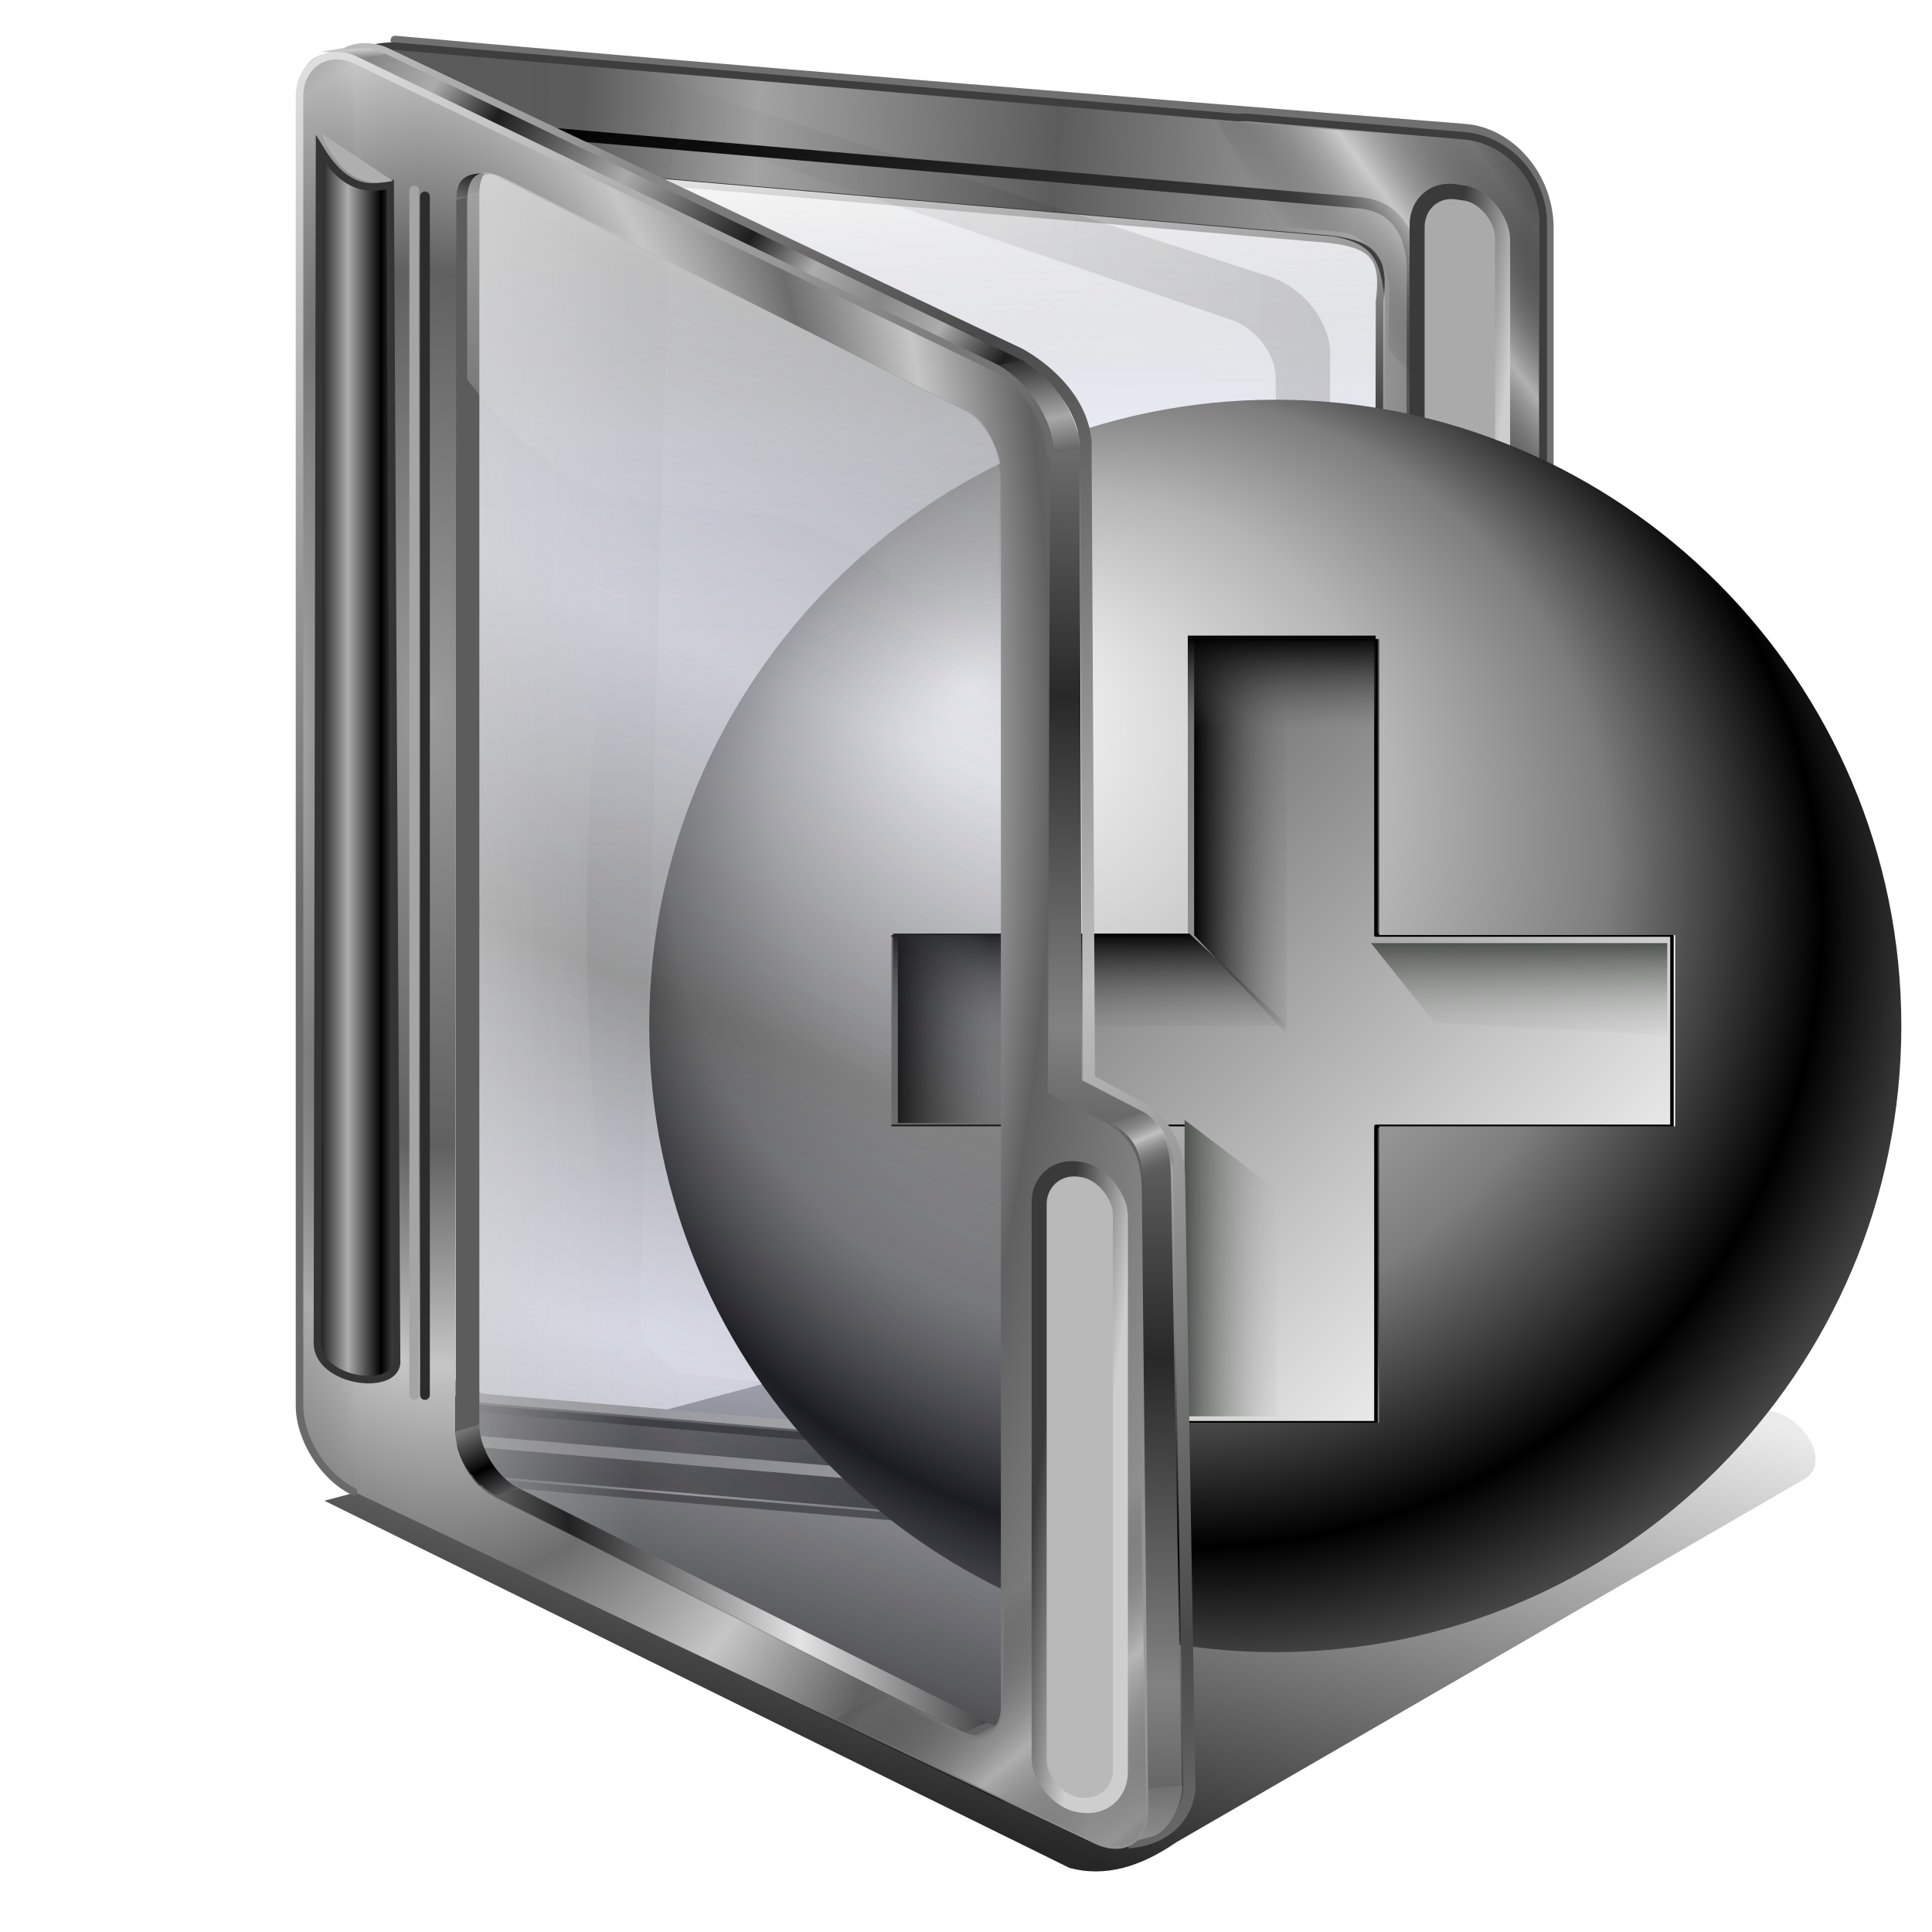 <?xml version="1.0" encoding="UTF-8" standalone="no"?>
<svg
   xmlns:dc="http://purl.org/dc/elements/1.1/"
   xmlns:cc="http://creativecommons.org/ns#"
   xmlns:rdf="http://www.w3.org/1999/02/22-rdf-syntax-ns#"
   xmlns:svg="http://www.w3.org/2000/svg"
   xmlns="http://www.w3.org/2000/svg"
   xmlns:xlink="http://www.w3.org/1999/xlink"
   xmlns:sodipodi="http://sodipodi.sourceforge.net/DTD/sodipodi-0.dtd"
   xmlns:inkscape="http://www.inkscape.org/namespaces/inkscape"
   inkscape:output_extension="org.inkscape.output.svg.inkscape"
   sodipodi:docname="folder-add.svg"
   version="1.0"
   height="256"
   width="256"
   inkscape:version="1.0 (4035a4f, 2020-05-01)"
   sodipodi:version="0.32"
   id="svg2">
  <sodipodi:namedview
     inkscape:document-rotation="0"
     inkscape:snap-global="false"
     inkscape:snap-nodes="false"
     inkscape:object-nodes="false"
     inkscape:snap-others="false"
     inkscape:snap-grids="false"
     inkscape:snap-to-guides="false"
     inkscape:window-maximized="1"
     inkscape:current-layer="svg2"
     inkscape:window-y="0"
     inkscape:window-x="0"
     inkscape:cy="128"
     inkscape:cx="128"
     inkscape:zoom="3.46875"
     showgrid="false"
     id="base"
     pagecolor="#ff0000"
     bordercolor="#666666"
     borderopacity="1.0"
     objecttolerance="10.0"
     gridtolerance="10.0"
     guidetolerance="10.0"
     inkscape:pageopacity="0"
     inkscape:pageshadow="2"
     inkscape:window-width="1920"
     inkscape:window-height="1056" />
  <defs
     id="defs5">
    <linearGradient
       id="linearGradient4390"
       inkscape:collect="always">
      <stop
         stop-opacity="0"
         stop-color="#a3a3a3"
         id="stop4392" />
      <stop
         stop-opacity="0.635"
         stop-color="#101010"
         id="stop4394"
         offset="1" />
    </linearGradient>
    <linearGradient
       id="linearGradient4378">
      <stop
         id="stop4380"
         stop-color="#595959"
         stop-opacity="1" />
      <stop
         offset="0.304"
         id="stop4382"
         stop-color="#5c5c5c"
         stop-opacity="1" />
      <stop
         id="stop4384"
         offset="0.561"
         stop-color="#a3a3a3"
         stop-opacity="1" />
      <stop
         id="stop4386"
         offset="1"
         stop-color="#5c5c5c"
         stop-opacity="1" />
    </linearGradient>
    <linearGradient
       inkscape:collect="always"
       id="linearGradient4386">
      <stop
         id="stop4388"
         stop-color="#666666"
         stop-opacity="0" />
      <stop
         offset="1"
         id="stop4390"
         stop-color="#e7e7e7"
         stop-opacity="0.612" />
    </linearGradient>
    <linearGradient
       inkscape:collect="always"
       id="linearGradient4322">
      <stop
         id="stop4324"
         stop-color="#424242"
         stop-opacity="0.26" />
      <stop
         offset="1"
         id="stop4326"
         stop-color="#b6bad4"
         stop-opacity="0.304" />
    </linearGradient>
    <linearGradient
       id="linearGradient4303"
       inkscape:collect="always">
      <stop
         stop-opacity="1"
         stop-color="#c0c0c0"
         id="stop4308" />
      <stop
         stop-opacity="1"
         stop-color="#484848"
         id="stop4310"
         offset="1" />
    </linearGradient>
    <linearGradient
       id="linearGradient4294"
       inkscape:collect="always">
      <stop
         stop-opacity="1"
         stop-color="#dedede"
         id="stop4296" />
      <stop
         stop-opacity="1"
         stop-color="#6a6a6a"
         id="stop4298"
         offset="1" />
    </linearGradient>
    <linearGradient
       id="linearGradient4284"
       inkscape:collect="always">
      <stop
         stop-opacity="0"
         stop-color="#000000"
         id="stop4287" />
      <stop
         stop-opacity="0.612"
         stop-color="#e7e7e7"
         id="stop4289"
         offset="1" />
    </linearGradient>
    <linearGradient
       id="linearGradient4317"
       inkscape:collect="always">
      <stop
         stop-opacity="0.403"
         stop-color="#424242"
         id="stop4319" />
      <stop
         stop-opacity="0.182"
         stop-color="#9396b5"
         id="stop4322"
         offset="1" />
    </linearGradient>
    <linearGradient
       id="linearGradient4310">
      <stop
         stop-opacity="1"
         stop-color="#cecece"
         id="stop4312" />
      <stop
         stop-opacity="1"
         stop-color="#3a3a3a"
         id="stop4314"
         offset="1" />
    </linearGradient>
    <linearGradient
       id="linearGradient4290">
      <stop
         id="stop4292"
         stop-color="#a8a8a8"
         stop-opacity="1" />
      <stop
         id="stop4294"
         offset="1"
         stop-color="#272727"
         stop-opacity="1" />
    </linearGradient>
    <linearGradient
       inkscape:collect="always"
       id="linearGradient4282">
      <stop
         id="stop4286"
         stop-color="#000000"
         stop-opacity="0" />
      <stop
         offset="1"
         id="stop4288"
         stop-color="#c9c9c9"
         stop-opacity="0.612" />
    </linearGradient>
    <linearGradient
       id="linearGradient4273"
       inkscape:collect="always">
      <stop
         stop-opacity="0.579"
         stop-color="#dfdfdf"
         id="stop4275" />
      <stop
         stop-opacity="0"
         stop-color="#dfdfdf"
         id="stop4277"
         offset="1" />
    </linearGradient>
    <linearGradient
       id="linearGradient4331">
      <stop
         stop-opacity="1"
         stop-color="#616161"
         id="stop4333" />
      <stop
         stop-opacity="1"
         stop-color="#cbcbcb"
         id="stop4335"
         offset="1" />
    </linearGradient>
    <linearGradient
       id="linearGradient4325">
      <stop
         stop-opacity="1"
         stop-color="#bababa"
         id="stop4327" />
      <stop
         stop-opacity="1"
         stop-color="#000000"
         id="stop4329"
         offset="1" />
    </linearGradient>
    <linearGradient
       id="linearGradient4319">
      <stop
         stop-opacity="1"
         stop-color="#a6a6a6"
         id="stop4321" />
      <stop
         stop-opacity="0"
         stop-color="#666666"
         offset="1"
         id="stop4323" />
    </linearGradient>
    <linearGradient
       id="linearGradient4297">
      <stop
         stop-opacity="1"
         stop-color="#9b9b9b"
         id="stop4299" />
      <stop
         stop-opacity="1"
         stop-color="#606060"
         id="stop4302"
         offset="0.5" />
      <stop
         stop-opacity="1"
         stop-color="#c6c6c6"
         offset="0.75"
         id="stop4305" />
      <stop
         stop-opacity="1"
         stop-color="#6d6d6d"
         offset="1"
         id="stop4307" />
    </linearGradient>
    <linearGradient
       id="linearGradient4302"
       inkscape:collect="always">
      <stop
         style="stop-color:#3e3e3e;stop-opacity:0"
         stop-opacity="0.125"
         stop-color="#3e3e3e"
         id="stop4304" />
      <stop
         style="stop-color:#000000;stop-opacity:0.157"
         stop-opacity="0.275"
         stop-color="#000000"
         id="stop4306"
         offset="1" />
    </linearGradient>
    <linearGradient
       id="linearGradient4279"
       inkscape:collect="always">
      <stop
         stop-opacity="1"
         stop-color="#c1c1c1"
         id="stop4281" />
      <stop
         stop-opacity="0"
         stop-color="#555555"
         id="stop4284"
         offset="1" />
    </linearGradient>
    <linearGradient
       id="linearGradient4281"
       inkscape:collect="always">
      <stop
         stop-opacity="0.848"
         stop-color="#000000"
         id="stop4283" />
      <stop
         style="stop-color:#000000;stop-opacity:0.079"
         stop-opacity="0.152"
         stop-color="#000000"
         id="stop4285"
         offset="1" />
    </linearGradient>
    <linearGradient
       id="linearGradient4372">
      <stop
         stop-opacity="1"
         stop-color="#8c8c8c"
         id="stop4374" />
      <stop
         stop-opacity="1"
         stop-color="#707070"
         offset="1"
         id="stop4376" />
    </linearGradient>
    <linearGradient
       id="linearGradient4350"
       inkscape:collect="always">
      <stop
         stop-opacity="1"
         stop-color="#acacac"
         id="stop4352" />
      <stop
         stop-opacity="1"
         stop-color="#000000"
         id="stop4354"
         offset="1" />
    </linearGradient>
    <linearGradient
       id="linearGradient4342">
      <stop
         stop-opacity="1"
         stop-color="#828282"
         id="stop4344" />
      <stop
         stop-opacity="1"
         stop-color="#282828"
         offset="1"
         id="stop4346" />
    </linearGradient>
    <linearGradient
       id="linearGradient4336">
      <stop
         stop-opacity="1"
         stop-color="#616161"
         id="stop4338" />
      <stop
         stop-opacity="1"
         stop-color="#e4e4e4"
         offset="1"
         id="stop4340" />
    </linearGradient>
    <linearGradient
       id="linearGradient4299">
      <stop
         stop-opacity="1"
         stop-color="#ffffff"
         id="stop4301" />
      <stop
         stop-opacity="0"
         stop-color="#dddddd"
         id="stop4303"
         offset="1" />
    </linearGradient>
    <linearGradient
       id="linearGradient4293">
      <stop
         stop-opacity="0.646"
         stop-color="#d1d1d1"
         id="stop4295" />
      <stop
         stop-opacity="0"
         stop-color="#c9c9c9"
         offset="1"
         id="stop4297" />
    </linearGradient>
    <linearGradient
       id="linearGradient3877">
      <stop
         stop-opacity="1"
         stop-color="#212121"
         id="stop3879" />
      <stop
         stop-opacity="1"
         stop-color="#e4e4e4"
         id="stop3881"
         offset="1" />
    </linearGradient>
    <linearGradient
       id="linearGradient3871">
      <stop
         stop-opacity="1"
         stop-color="#d8d8d8"
         id="stop3873" />
      <stop
         stop-opacity="1"
         stop-color="#252525"
         offset="1"
         id="stop3875" />
    </linearGradient>
    <linearGradient
       id="linearGradient3863">
      <stop
         stop-opacity="1"
         stop-color="#aaaaaa"
         id="stop3865" />
      <stop
         stop-opacity="1"
         stop-color="#1d1d1d"
         offset="0.5"
         id="stop3350" />
      <stop
         stop-opacity="1"
         stop-color="#acacac"
         id="stop3352"
         offset="0.75" />
      <stop
         stop-opacity="1"
         stop-color="#878787"
         id="stop3867"
         offset="1" />
    </linearGradient>
    <linearGradient
       id="linearGradient3831">
      <stop
         stop-opacity="1"
         stop-color="#000000"
         id="stop3833" />
      <stop
         stop-opacity="1"
         stop-color="#a7a7a7"
         offset="1"
         id="stop3835" />
    </linearGradient>
    <linearGradient
       id="linearGradient3803">
      <stop
         stop-opacity="1"
         stop-color="#909090"
         id="stop3805" />
      <stop
         stop-opacity="1"
         stop-color="#000000"
         id="stop3807"
         offset="1" />
    </linearGradient>
    <linearGradient
       y2="893.58"
       x2="736.83"
       y1="886.38"
       x1="730.24"
       gradientUnits="userSpaceOnUse"
       id="linearGradient2708"
       xlink:href="#linearGradient4336"
       inkscape:collect="always" />
    <linearGradient
       y2="888.36"
       x2="592.15"
       y1="893.82"
       x1="432.77"
       spreadMethod="reflect"
       gradientUnits="userSpaceOnUse"
       id="linearGradient2710"
       xlink:href="#linearGradient3877"
       inkscape:collect="always" />
    <linearGradient
       y2="877.63"
       x2="388.21"
       y1="856.65"
       x1="369.98"
       spreadMethod="reflect"
       gradientUnits="userSpaceOnUse"
       id="linearGradient2712"
       xlink:href="#linearGradient3803"
       inkscape:collect="always" />
    <linearGradient
       y2="121.26"
       x2="385.72"
       y1="79.991"
       x1="378.99"
       gradientUnits="userSpaceOnUse"
       id="linearGradient2716"
       xlink:href="#linearGradient3831"
       inkscape:collect="always" />
    <linearGradient
       y2="176.69"
       x2="276.08"
       y1="185.27"
       x1="276.56"
       spreadMethod="reflect"
       gradientUnits="userSpaceOnUse"
       id="linearGradient2718"
       xlink:href="#linearGradient4331"
       inkscape:collect="always" />
    <linearGradient
       y2="347.28"
       x2="580.59"
       y1="248.79"
       x1="440.3"
       spreadMethod="reflect"
       gradientUnits="userSpaceOnUse"
       id="linearGradient2720"
       xlink:href="#linearGradient3863"
       inkscape:collect="always" />
    <linearGradient
       y2="577.18"
       x2="696.37"
       y1="780.61"
       x1="689.78"
       spreadMethod="reflect"
       gradientUnits="userSpaceOnUse"
       id="linearGradient2724"
       xlink:href="#linearGradient4342"
       inkscape:collect="always" />
    <linearGradient
       gradientTransform="translate(62.137,18.509)"
       y2="1233.69"
       x2="708.13"
       y1="1265.74"
       x1="709.47"
       spreadMethod="reflect"
       gradientUnits="userSpaceOnUse"
       id="linearGradient2726"
       xlink:href="#linearGradient4372"
       inkscape:collect="always" />
    <linearGradient
       gradientTransform="matrix(0.214,0,0,0.214,222.873,-56.636)"
       y2="362.43"
       x2="934.11"
       y1="367.34"
       x1="974.08"
       gradientUnits="userSpaceOnUse"
       id="linearGradient3302"
       xlink:href="#linearGradient4310"
       inkscape:collect="always" />
    <radialGradient
       r="232.39"
       fy="671.2"
       fx="245.43"
       cy="671.2"
       cx="245.43"
       spreadMethod="reflect"
       gradientTransform="matrix(0.049,0,0,0.5,-119.908,-235.023)"
       gradientUnits="userSpaceOnUse"
       id="radialGradient3311"
       xlink:href="#linearGradient4319"
       inkscape:collect="always" />
    <radialGradient
       r="232.39"
       fy="663.51"
       fx="317.56"
       cy="663.51"
       cx="317.56"
       spreadMethod="reflect"
       gradientTransform="matrix(0.236,-0.006,0.012,0.5,-173.461,-233.763)"
       gradientUnits="userSpaceOnUse"
       id="radialGradient3314"
       xlink:href="#linearGradient4297"
       inkscape:collect="always" />
    <linearGradient
       y2="736.21"
       x2="427.92"
       y1="736.65"
       x1="303.35"
       gradientTransform="matrix(0.214,0,0,0.214,-155.364,-30.214)"
       gradientUnits="userSpaceOnUse"
       id="linearGradient3339"
       xlink:href="#linearGradient4293"
       inkscape:collect="always" />
    <linearGradient
       gradientTransform="matrix(0.214,0,0,0.214,222.303,-24.645)"
       y2="271.25"
       x2="355.35"
       y1="1060.94"
       x1="907.3"
       gradientUnits="userSpaceOnUse"
       id="linearGradient3343"
       xlink:href="#linearGradient3871"
       inkscape:collect="always" />
    <linearGradient
       y2="271.25"
       x2="355.35"
       y1="1031.92"
       x1="879.6"
       gradientTransform="matrix(0.227,0,0,0.227,214.879,-32.787)"
       gradientUnits="userSpaceOnUse"
       id="linearGradient3346"
       xlink:href="#linearGradient4325"
       inkscape:collect="always" />
    <linearGradient
       y2="447.21"
       x2="704.84"
       y1="406"
       x1="696.93"
       spreadMethod="reflect"
       gradientUnits="userSpaceOnUse"
       id="linearGradient3354"
       xlink:href="#linearGradient4290"
       inkscape:collect="always" />
    <linearGradient
       gradientTransform="matrix(0.241,0,0,0.241,240.725,9.135)"
       spreadMethod="reflect"
       gradientUnits="userSpaceOnUse"
       y2="544.09"
       x2="513.65"
       y1="524.1"
       x1="138.06"
       id="linearGradient3362"
       xlink:href="#linearGradient4378"
       inkscape:collect="always" />
    <linearGradient
       gradientTransform="translate(-152.877,-6.166)"
       spreadMethod="reflect"
       gradientUnits="userSpaceOnUse"
       y2="107.78"
       x2="55.785"
       y1="107.78"
       x1="51.38"
       id="linearGradient4356"
       xlink:href="#linearGradient4350"
       inkscape:collect="always" />
    <linearGradient
       y2="362.43"
       x2="934.11"
       y1="367.34"
       x1="974.08"
       gradientTransform="matrix(0.214,0,0,0.214,-210.532,125.901)"
       gradientUnits="userSpaceOnUse"
       id="linearGradient4360"
       xlink:href="#linearGradient4310"
       inkscape:collect="always" />
    <linearGradient
       gradientTransform="translate(230.188,-1.735)"
       gradientUnits="userSpaceOnUse"
       y2="69.34"
       x2="134.98"
       y1="23.68"
       x1="131.29"
       id="linearGradient4370"
       xlink:href="#linearGradient4299"
       inkscape:collect="always" />
    <filter
       color-interpolation-filters="sRGB"
       height="1.087"
       y="-0.043"
       width="1.033"
       x="-0.017"
       id="filter4277"
       inkscape:collect="always">
      <feGaussianBlur
         stdDeviation="1.366"
         id="feGaussianBlur4279"
         inkscape:collect="always" />
    </filter>
    <linearGradient
       gradientTransform="translate(-9.342,3.108)"
       gradientUnits="userSpaceOnUse"
       y2="156.1"
       x2="135.18"
       y1="232.75"
       x1="114.17"
       id="linearGradient4287"
       xlink:href="#linearGradient4281"
       inkscape:collect="always" />
    <linearGradient
       gradientTransform="translate(-149.404,2.268)"
       spreadMethod="reflect"
       gradientUnits="userSpaceOnUse"
       y2="155.25"
       x2="156.39"
       y1="150.4"
       x1="154.35"
       id="linearGradient4286"
       xlink:href="#linearGradient4279"
       inkscape:collect="always" />
    <linearGradient
       gradientTransform="translate(-149.404,2.268)"
       spreadMethod="reflect"
       gradientUnits="userSpaceOnUse"
       y2="227.18"
       x2="142.92"
       y1="214.42"
       x1="132.03"
       id="linearGradient4296"
       xlink:href="#linearGradient4282"
       inkscape:collect="always" />
    <linearGradient
       gradientTransform="matrix(0.998,0.058,0.058,-0.998,266.494,262.365)"
       y2="227.18"
       x2="142.92"
       y1="218.58"
       x1="132.75"
       spreadMethod="reflect"
       gradientUnits="userSpaceOnUse"
       id="linearGradient4300"
       xlink:href="#linearGradient4284"
       inkscape:collect="always" />
    <linearGradient
       gradientTransform="translate(13.01,-3.965)"
       gradientUnits="userSpaceOnUse"
       y2="119.43"
       x2="177.67"
       y1="119.43"
       x1="53.04"
       id="linearGradient4308"
       xlink:href="#linearGradient4302"
       inkscape:collect="always" />
    <linearGradient
       gradientTransform="translate(-149.404,2.268)"
       gradientUnits="userSpaceOnUse"
       y2="75.73"
       x2="93.42"
       y1="25.1"
       x1="99.92"
       id="linearGradient4280"
       xlink:href="#linearGradient4273"
       inkscape:collect="always" />
    <filter
       color-interpolation-filters="sRGB"
       height="1.02"
       y="0"
       width="1.031"
       x="-0.015"
       id="filter4278"
       inkscape:collect="always">
      <feGaussianBlur
         stdDeviation="0.806"
         id="feGaussianBlur4280"
         inkscape:collect="always" />
    </filter>
    <linearGradient
       gradientTransform="translate(-149.404,2.268)"
       spreadMethod="reflect"
       gradientUnits="userSpaceOnUse"
       y2="80.79"
       x2="82.37"
       y1="121.08"
       x1="64.769"
       id="linearGradient4324"
       xlink:href="#linearGradient4317"
       inkscape:collect="always" />
    <linearGradient
       gradientTransform="translate(-149.404,2.268)"
       gradientUnits="userSpaceOnUse"
       y2="89.62"
       x2="86.969"
       y1="14.353"
       x1="35.525"
       id="linearGradient4301"
       xlink:href="#linearGradient4294"
       inkscape:collect="always" />
    <linearGradient
       spreadMethod="reflect"
       gradientTransform="translate(-149.404,2.268)"
       gradientUnits="userSpaceOnUse"
       y2="73.33"
       x2="88.03"
       y1="5.703"
       x1="45.662"
       id="linearGradient4312"
       xlink:href="#linearGradient4303"
       inkscape:collect="always" />
    <linearGradient
       gradientTransform="translate(231.393,6.699)"
       spreadMethod="reflect"
       gradientUnits="userSpaceOnUse"
       y2="57.57"
       x2="135.89"
       y1="117.26"
       x1="135.33"
       id="linearGradient4320"
       xlink:href="#linearGradient4322"
       inkscape:collect="always" />
    <linearGradient
       id="linearGradient2762">
      <stop
         id="stop2764"
         stop-color="white"
         stop-opacity="1" />
      <stop
         id="stop2770"
         offset="0.5"
         stop-color="white"
         stop-opacity="1" />
      <stop
         offset="0.75"
         id="stop2772"
         stop-color="black"
         stop-opacity="1" />
      <stop
         offset="1"
         id="stop2766"
         stop-color="#aaa"
         stop-opacity="1" />
    </linearGradient>
    <linearGradient
       y2="234.07"
       x2="139.82"
       y1="224.13"
       x1="131.13"
       spreadMethod="reflect"
       gradientTransform="matrix(0.998,-0.058,0.058,0.998,254.897,-26.636)"
       gradientUnits="userSpaceOnUse"
       id="linearGradient4384"
       xlink:href="#linearGradient4386"
       inkscape:collect="always" />
    <linearGradient
       gradientTransform="translate(-0.567,-0.85)"
       gradientUnits="userSpaceOnUse"
       y2="204.19"
       x2="296.69"
       y1="128.05"
       x1="295.18"
       id="linearGradient4396"
       xlink:href="#linearGradient4390"
       inkscape:collect="always" />
    <linearGradient
       id="linearGradient2886">
      <stop
         stop-opacity="1"
         stop-color="#616161"
         id="stop2888" />
      <stop
         stop-opacity="1"
         stop-color="#ffffff"
         id="stop2890"
         offset="1" />
    </linearGradient>
    <linearGradient
       id="linearGradient2874">
      <stop
         stop-opacity="1"
         stop-color="#000000"
         id="stop2876" />
      <stop
         stop-opacity="0"
         stop-color="#585858"
         id="stop2878"
         offset="1" />
    </linearGradient>
    <linearGradient
       id="linearGradient2866">
      <stop
         stop-opacity="1"
         stop-color="#4b4f4b"
         id="stop2868" />
      <stop
         stop-opacity="0"
         stop-color="#c6c8c6"
         offset="1"
         id="stop2870" />
    </linearGradient>
    <linearGradient
       id="linearGradient2845">
      <stop
         stop-opacity="1"
         stop-color="black"
         id="stop2847" />
      <stop
         stop-opacity="0"
         stop-color="#878787"
         id="stop2849"
         offset="1" />
    </linearGradient>
    <linearGradient
       id="linearGradient2760">
      <stop
         stop-opacity="1"
         stop-color="#ffffff"
         id="stop2762" />
      <stop
         stop-opacity="1"
         stop-color="#b4b4b4"
         offset="0.5"
         id="stop2768" />
      <stop
         stop-opacity="1"
         stop-color="#7d7d7d"
         offset="0.75"
         id="stop2772-6" />
      <stop
         stop-opacity="1"
         stop-color="#404040"
         id="stop2776"
         offset="0.875" />
      <stop
         stop-opacity="1"
         stop-color="#000000"
         id="stop2764-7"
         offset="1" />
    </linearGradient>
    <radialGradient
       spreadMethod="reflect"
       gradientUnits="userSpaceOnUse"
       r="53.799"
       fy="35.32"
       fx="39.836"
       cy="55.31"
       cx="59.27"
       id="radialGradient2766"
       xlink:href="#linearGradient2760"
       inkscape:collect="always" />
    <linearGradient
       gradientUnits="userSpaceOnUse"
       y2="43.811"
       x2="68.32"
       y1="43.811"
       x1="58.988"
       id="linearGradient2851"
       xlink:href="#linearGradient2845"
       inkscape:collect="always" />
    <linearGradient
       gradientTransform="matrix(0,1,1,0,2.185,-2.732)"
       y2="43.811"
       x2="68.32"
       y1="43.811"
       x1="58.988"
       gradientUnits="userSpaceOnUse"
       id="linearGradient2856"
       xlink:href="#linearGradient2845"
       inkscape:collect="always" />
    <linearGradient
       y2="43.811"
       x2="68.32"
       y1="43.811"
       x1="58.988"
       gradientTransform="rotate(90,66.393,64.482)"
       gradientUnits="userSpaceOnUse"
       id="linearGradient2860"
       xlink:href="#linearGradient2866"
       inkscape:collect="always" />
    <linearGradient
       gradientTransform="matrix(1,0,0,-1,-0.821,128.964)"
       y2="43.811"
       x2="68.32"
       y1="43.811"
       x1="58.988"
       gradientUnits="userSpaceOnUse"
       id="linearGradient2864"
       xlink:href="#linearGradient2866"
       inkscape:collect="always" />
    <linearGradient
       gradientUnits="userSpaceOnUse"
       y2="64.62"
       x2="41.615"
       y1="64.62"
       x1="33.676"
       id="linearGradient2880"
       xlink:href="#linearGradient2874"
       inkscape:collect="always" />
    <linearGradient
       gradientTransform="translate(-2.869,-131.285)"
       y2="64.62"
       x2="41.615"
       y1="64.62"
       x1="33.676"
       gradientUnits="userSpaceOnUse"
       id="linearGradient2884"
       xlink:href="#linearGradient2874"
       inkscape:collect="always" />
    <linearGradient
       gradientUnits="userSpaceOnUse"
       y2="92.69"
       x2="95.14"
       y1="39.577"
       x1="44.47"
       id="linearGradient2892"
       xlink:href="#linearGradient2886"
       inkscape:collect="always" />
  </defs>
  <path
     style="fill:url(#linearGradient4287);fill-opacity:1;fill-rule:evenodd;stroke:none;stroke-width:1;stroke-linecap:butt;stroke-linejoin:miter;stroke-opacity:1;filter:url(#filter4277)"
     sodipodi:nodetypes="ccccccc"
     inkscape:connector-curvature="0"
     id="path4263"
     d="m 42.989,198.856 98.723,48.654 c 4.715,1.269 9.429,-0.141 14.144,-3.394 l 83.165,-48.088 c 3.753,-2.133 0.073,-8.253 -4.249,-9.027 l -91.927,-14.734 z" />
  <g
     transform="translate(-230.541,-7.072)"
     id="g4398">
    <path
       stroke-width="1.2"
       stroke-linecap="round"
       fill-opacity="1"
       stroke-linejoin="round"
       stroke="#707070"
       fill="none"
       stroke-opacity="1"
       stroke-dasharray="none"
       stroke-miterlimit="4"
       sodipodi:nodetypes="cssc"
       id="path4300"
       d="m 435.805,114.373 0,-77.036 c 0,-7.076 -5.298,-12.783 -11.102,-13.245 -49.304,-3.926 -99.666,-7.948 -141.813,-11.684"
       inkscape:connector-curvature="0" />
    <path
       stroke-width="5"
       stroke-linecap="round"
       fill-opacity="1"
       stroke-linejoin="round"
       stroke="none"
       fill="url(#linearGradient4320)"
       stroke-opacity="1"
       stroke-dasharray="none"
       inkscape:connector-curvature="0"
       sodipodi:nodetypes="cccccccccc"
       d="m 295.191,28.791 c -4.88,-0.414 -8.807,3.246 -8.807,8.2 l 0,146.732 c 0,4.955 3.926,9.274 8.807,9.687 l 109.865,9.312 c 4.88,0.414 8.807,-3.24 8.807,-8.194 l 0,-72.747 0.155,-75.115 c 0.834,-5.497 -0.508,-7.494 -6.768,-8.254 l -112.059,-9.62 z"
       id="path3241"
       stroke-miterlimit="4" />
    <path
       stroke-width="1.7"
       stroke-linecap="round"
       fill-opacity="0.214"
       stroke-linejoin="round"
       stroke="url(#linearGradient3343)"
       fill="none"
       stroke-opacity="1"
       stroke-dasharray="none"
       inkscape:connector-curvature="0"
       id="path3244"
       d="m 286.826,37.679 0.052,145.427 c 0,4.955 3.556,9.15 8.436,9.564 l 108.384,9.188 c 4.88,0.414 9.547,-2.376 9.547,-7.33"
       sodipodi:nodetypes="ccccc"
       stroke-miterlimit="4" />
    <path
       stroke-width="1"
       stroke-linecap="round"
       fill-opacity="1"
       stroke-linejoin="round"
       stroke="#3e3e3e"
       fill="url(#linearGradient3362)"
       stroke-opacity="1"
       stroke-dasharray="none"
       inkscape:connector-curvature="0"
       d="m 282.231,13.197 c -5.293,0.094 -9.395,4.262 -9.395,9.784 l 0,167.984 c 0,5.889 4.666,11.021 10.467,11.513 l 130.599,11.07 c 5.801,0.492 10.467,-3.854 10.467,-9.743 l 0,-80.039 0.181,0.013 c 5.801,0.492 10.467,-3.854 10.467,-9.743 l 0,-77.445 c 0,-5.889 -4.666,-11.034 -10.467,-11.526 l -28.339,-2.399 c -0.558,-0.047 -1.101,-0.046 -1.635,-0.007 L 283.303,13.23 c -0.363,-0.031 -0.719,-0.04 -1.072,-0.034 z m 11.379,15.902 c 0.297,-0.005 0.6,0.008 0.905,0.034 l 112.057,9.616 c 6.195,0.694 7.489,2.646 6.768,8.256 l -0.154,75.113 0,72.748 c 1e-5,4.955 -3.925,8.609 -8.805,8.196 l -109.865,-9.315 c -4.88,-0.414 -8.805,-4.729 -8.805,-9.683 l 0,-146.735 c 0,-4.645 3.448,-8.15 7.901,-8.229 z"
       id="rect2442"
       sodipodi:nodetypes="csscssccssccccccccccsccssc"
       stroke-miterlimit="4" />
    <path
       stroke-width="1"
       stroke-linecap="round"
       fill-opacity="1"
       stroke-linejoin="round"
       stroke="none"
       fill="url(#linearGradient4396)"
       stroke-opacity="1"
       stroke-dasharray="none"
       stroke-miterlimit="4"
       sodipodi:nodetypes="csccsccscssccc"
       id="path4388"
       d="m 412.618,121.267 0,72.748 c 10e-6,4.955 -3.925,8.609 -8.805,8.196 l -109.865,-9.315 c -4.88,-0.414 -8.805,-4.729 -8.805,-9.683 l 0,-66.142 c -3.268,1.011 -5.785,2.646 -12.873,3.969 l 0,69.076 c 0,5.889 4.666,11.021 10.467,11.513 l 130.599,11.07 c 5.801,0.492 10.467,-3.854 10.467,-9.743 l 0,-80.039 0.181,0.013 c -3.132,0.127 -6.554,-0.742 -11.365,-1.662 z"
       inkscape:connector-curvature="0" />
    <path
       stroke-width="1.5"
       stroke-linecap="round"
       fill-opacity="0.214"
       stroke-linejoin="round"
       stroke="url(#linearGradient3346)"
       fill="none"
       stroke-opacity="1"
       stroke-dasharray="none"
       inkscape:connector-curvature="0"
       sodipodi:nodetypes="cccccccccc"
       d="m 291.994,23.748 c -5.163,-0.438 -9.317,3.434 -9.317,8.676 l 0,155.242 c 0,5.242 4.154,9.811 9.317,10.249 l 116.236,9.851 c 5.163,0.438 9.317,-3.428 9.317,-8.67 l 0,-76.966 0.164,-79.471 c -0.085,-4.558 -2.181,-8.315 -7.161,-8.733 z"
       id="path3254"
       stroke-miterlimit="4" />
    <path
       stroke-width="5"
       stroke-linecap="round"
       fill-opacity="1"
       stroke-linejoin="round"
       stroke="none"
       fill="url(#linearGradient4370)"
       stroke-opacity="1"
       stroke-dasharray="none"
       id="path4362"
       d="m 295.191,28.791 c -4.88,-0.414 -8.807,3.246 -8.807,8.2 l 0,24.261 c 65.184,40.385 66.46,-34.734 127.478,7.402 l 0,53.126 0.155,-75.115 c -0.603,-4.876 -1.309,-7.275 -6.768,-8.254 z"
       sodipodi:nodetypes="cccccccc"
       inkscape:connector-curvature="0"
       stroke-miterlimit="4" />
    <path
       stroke-width="1"
       stroke-linecap="butt"
       fill-opacity="1"
       stroke-linejoin="miter"
       stroke="none"
       fill-rule="evenodd"
       fill="url(#linearGradient4300)"
       stroke-opacity="1"
       sodipodi:nodetypes="ccccccccc"
       inkscape:connector-curvature="0"
       id="path4298"
       d="m 399.455,37.006 8.837,0.82 c 2.713,0.148 6.552,4.151 6.363,8.003 l -0.185,7.499 20.017,21.856 -0.089,-39.206 c 0.513,-5.244 -4.316,-9.679 -9.177,-10.307 l -33.434,-2.604 z" />
    <rect
       stroke-width="2.01"
       stroke-linecap="round"
       fill-opacity="1"
       stroke-linejoin="round"
       stroke="url(#linearGradient3302)"
       fill="#aaaaaa"
       stroke-opacity="1"
       stroke-dasharray="none"
       id="rect3258"
       width="11.442"
       height="84.45"
       x="422.54"
       y="-28.25"
       ry="5.293"
       transform="matrix(0.99,0.142,0,1,0,0)"
       stroke-miterlimit="4"
       rx="5.161" />
    <path
       stroke-width="1"
       stroke-linecap="butt"
       fill-opacity="1"
       stroke-linejoin="miter"
       stroke="none"
       fill-rule="evenodd"
       fill="url(#linearGradient4384)"
       stroke-opacity="1"
       d="m 388.162,202.37 15.6,0.7 c 4.438,1.7 10.291,-4.818 9.022,-9.827 l 0.271,-14.11 10.594,-18.284 -0.013,38.902 c 0.741,9.727 -4.012,13.63 -9.784,13.119 l -33.054,-2.411 z"
       id="path4382"
       inkscape:connector-curvature="0"
       sodipodi:nodetypes="ccccccccc" />
  </g>
  <path
     style="fill:url(#linearGradient4308);fill-opacity:1;stroke:none;stroke-width:0.213;stroke-linecap:round;stroke-linejoin:round;stroke-miterlimit:4;stroke-opacity:1;filter:url(#filter4278)"
     stroke-miterlimit="4"
     sodipodi:nodetypes="sssccscccsccssccssccsss"
     inkscape:connector-curvature="0"
     d="m 70.893,5.806 c -2.848,0.245 -4.842,2.333 -4.842,5.53 l 0,168.567 c 0,4.263 3.537,8.843 7.931,10.263 l 107.349,11.029 c 4.394,1.42 11.249,0.25 11.049,-4.003 l -2.641,-56.277 c -0.048,-3.867 -0.553,-6.774 -4.794,-8.675 l -8.999,-3.133 0.313,-82.159 c 0.016,-4.264 -3.537,-8.843 -7.931,-10.263 L 73.983,6.199 c -1.098,-0.355 -2.14,-0.475 -3.089,-0.393 z M 92.072,18.697 c 0.764,-0.098 1.618,-0.01 2.525,0.299 l 68.616,23.401 c 3.225,1.1 5.796,4.523 5.822,7.677 l 1.134,136.313 c 0.026,3.154 -2.597,4.81 -5.822,3.71 l -73.719,-8.092 c -3.225,-1.1 -5.904,-4.524 -5.822,-7.677 l 3.969,-151.622 c 0.059,-2.266 1.346,-3.758 3.297,-4.009 z"
     id="path4289" />
  <g
     transform="matrix(1.542,0,0,1.542,67.042,36.725)"
     id="g2894">
    <path
       stroke-width="0.3"
       stroke-linecap="round"
       fill-opacity="1"
       stroke-linejoin="round"
       stroke="#000000"
       fill="url(#linearGradient2892)"
       stroke-opacity="1"
       stroke-dasharray="none"
       opacity="1"
       inkscape:connector-curvature="0"
       stroke-miterlimit="4"
       id="path2840"
       d="m 58.32,31.094 v 25.438 h -25.469 v 16.438 h 25.469 v 25.469 h 16.438 v -25.469 h 25.438 v -16.438 H 74.757 V 31.094 Z"
       style="fill:url(#linearGradient2892)" />
    <path
       stroke-width="2.582"
       stroke-linecap="round"
       fill-opacity="1"
       stroke-linejoin="round"
       stroke="none"
       fill="url(#radialGradient2766)"
       stroke-opacity="1"
       stroke-dasharray="none"
       opacity="1"
       inkscape:connector-curvature="0"
       stroke-miterlimit="4"
       d="m 66.125,10.531 c -29.697,0 -53.812,24.116 -53.812,53.812 0,29.697 24.116,53.812 53.812,53.812 29.697,0 53.781,-24.116 53.781,-53.812 0,-29.697 -24.084,-53.812 -53.781,-53.812 z m -7.531,20.562 h 16.438 v 25.438 h 25.438 v 16.438 H 75.031 V 98.438 H 58.594 V 72.969 H 33.125 v -16.438 h 25.469 z"
       id="path1873"
       style="fill:url(#radialGradient2766)" />
    <path
       stroke-width="0"
       stroke-linecap="round"
       fill-opacity="1"
       stroke-linejoin="round"
       stroke="none"
       fill="url(#linearGradient2851)"
       stroke-opacity="1"
       inkscape:connector-curvature="0"
       stroke-miterlimit="4"
       d="M 59.138,31.08 H 67.077 V 65.029 L 59.138,56.542 Z"
       id="rect2843"
       sodipodi:nodetypes="ccccc"
       style="fill:url(#linearGradient2851)" />
    <path
       stroke-width="0"
       stroke-linecap="round"
       fill-opacity="1"
       stroke-linejoin="round"
       stroke="none"
       fill="url(#linearGradient2856)"
       stroke-opacity="1"
       inkscape:connector-curvature="0"
       stroke-miterlimit="4"
       sodipodi:nodetypes="ccccc"
       id="path2854"
       d="M 33.265,56.405 V 64.345 H 67.214 L 58.727,56.405 Z"
       style="fill:url(#linearGradient2856)" />
    <path
       stroke-width="0"
       stroke-linecap="round"
       fill-opacity="1"
       stroke-linejoin="round"
       stroke="none"
       fill="url(#linearGradient2860)"
       stroke-opacity="1"
       inkscape:connector-curvature="0"
       stroke-miterlimit="4"
       d="m 99.795,57.227 v 7.94 L 79.808,64.071 74.333,57.227 Z"
       id="path2858"
       sodipodi:nodetypes="ccccc"
       style="fill:url(#linearGradient2860)" />
    <path
       stroke-width="0"
       stroke-linecap="round"
       fill-opacity="1"
       stroke-linejoin="round"
       stroke="none"
       fill="url(#linearGradient2864)"
       stroke-opacity="1"
       inkscape:connector-curvature="0"
       stroke-miterlimit="4"
       sodipodi:nodetypes="ccccc"
       id="path2862"
       d="m 58.316,97.884 h 7.94 V 78.445 l -7.94,-6.023 z"
       style="fill:url(#linearGradient2864)" />
    <rect
       stroke-width="0"
       stroke-linecap="round"
       fill-opacity="1"
       stroke-linejoin="round"
       stroke="none"
       fill="url(#linearGradient2880)"
       stroke-opacity="1"
       stroke-dasharray="none"
       opacity="1"
       stroke-miterlimit="4"
       id="rect2872"
       width="7.94"
       height="16.15"
       x="33.676"
       y="56.54"
       style="fill:url(#linearGradient2880)" />
    <rect
       stroke-width="0"
       stroke-linecap="round"
       fill-opacity="1"
       stroke-linejoin="round"
       stroke="none"
       fill="url(#linearGradient2884)"
       stroke-opacity="1"
       stroke-dasharray="none"
       opacity="1"
       stroke-miterlimit="4"
       y="-74.74"
       x="30.806"
       height="16.15"
       width="7.94"
       id="rect2882"
       transform="rotate(90)"
       style="fill:url(#linearGradient2884)" />
  </g>
  <g
     transform="translate(147.593,-2.264)"
     id="g4446">
    <path
       stroke-width="1.6"
       stroke-linecap="butt"
       stroke-linejoin="miter"
       stroke="url(#linearGradient4312)"
       fill-rule="evenodd"
       fill="none"
       stroke-opacity="1"
       stroke-dasharray="none"
       d="m -101.558,9.285 c 1.599,-0.888 4.057,-0.461 5.212,0.151 L -12.592,49.135 c 3.113,1.685 8.245,5.693 8.839,11.561 l 0.453,84.669 7.59,4.118 c 2.617,1.593 4.359,5.788 4.35,8.618 l 1.375,81.021 c -0.291,3.996 -3.265,6.868 -8.135,7.266"
       id="path4337"
       inkscape:connector-curvature="0"
       sodipodi:nodetypes="ccccccccc"
       stroke-miterlimit="4" />
    <path
       stroke-width="0.2"
       stroke-linecap="round"
       fill-opacity="1"
       stroke-linejoin="round"
       stroke="#000000"
       fill="url(#linearGradient4324)"
       stroke-opacity="1"
       inkscape:connector-curvature="0"
       id="rect3445"
       d="m -80.444,25.81 61.921,31.066 c 2.91,1.46 5.252,5.256 5.252,8.511 l 0,163.528 c 0,3.255 -2.343,4.701 -5.252,3.241 l -61.921,-31.066 c -2.91,-1.46 -5.252,-5.256 -5.252,-8.511 l 0,-163.528 c 0,-3.255 2.343,-4.701 5.252,-3.241 z"
       stroke-miterlimit="4" />
    <path
       stroke-width="0.933"
       stroke-linecap="round"
       fill-opacity="1"
       stroke-linejoin="round"
       stroke="none"
       fill="url(#linearGradient3339)"
       stroke-opacity="1"
       inkscape:connector-curvature="0"
       d="m -79.021,24.861 22.003,11.107 C -75.086,98.435 -72.05,150.441 -60.317,208.939 l -18.704,-8.798 c -2.91,-1.46 -5.252,-5.256 -5.252,-8.511 l 0,-163.528 c 0,-3.255 2.343,-4.701 5.252,-3.241 z"
       id="path3853"
       sodipodi:nodetypes="ccccccc"
       stroke-miterlimit="4" />
    <g
       stroke-width="0.987"
       stroke-linecap="round"
       fill-opacity="0.354"
       stroke-linejoin="round"
       stroke="none"
       fill="#000000"
       stroke-opacity="1"
       id="g3720"
       transform="matrix(0.192,0.096,0,0.214,-155.361,-29.381)"
       stroke-miterlimit="4">
      <path
         stroke="none"
         inkscape:connector-curvature="0"
         d="m 398.677,73.231 323.065,0 -16.282,11.614 -323.065,0 16.282,-11.614 z"
         id="path3722" />
      <path
         stroke="none"
         inkscape:connector-curvature="0"
         d="m 721.742,73.231 c 15.181,0 27.403,12.222 27.403,27.403 l -16.282,11.614 c 0,-15.181 -12.222,-27.403 -27.403,-27.403 l 16.282,-11.614 z"
         id="path3724" />
      <path
         stroke="none"
         inkscape:connector-curvature="0"
         d="m 749.145,100.634 0,762.591 -16.282,11.614 0,-762.591 16.282,-11.614 z"
         id="path3726" />
      <path
         stroke="none"
         inkscape:connector-curvature="0"
         d="m 749.145,863.225 c 0,9.23 -4.518,17.367 -11.472,22.327 L 721.39,897.166 c 6.954,-4.96 11.472,-13.097 11.472,-22.327 l 16.282,-11.614 z"
         id="path3728" />
      <path
         fill-opacity="1"
         stroke="none"
         fill="url(#linearGradient2708)"
         inkscape:connector-curvature="0"
         d="m 739.94,884.535 c -4.484,3.198 -12.247,6.093 -18.198,6.093 l -16.849,13.641 c 5.951,0 15.158,-1.831 19.331,-5.588 z"
         id="path3730"
         sodipodi:nodetypes="cccsc" />
      <path
         fill-opacity="1"
         stroke="none"
         fill="url(#linearGradient2710)"
         inkscape:connector-curvature="0"
         d="m 721.742,890.628 -323.065,0 -17.416,12.376 324.199,1.011 z"
         id="path3732"
         sodipodi:nodetypes="ccccc" />
      <path
         fill-opacity="1"
         stroke="none"
         fill="url(#linearGradient2712)"
         inkscape:connector-curvature="0"
         d="m 398.677,890.628 c -15.181,0 -27.403,-12.222 -27.403,-27.403 l -16.282,11.614 c 0,15.181 12.222,27.403 27.403,27.403 l 16.282,-11.614 z"
         id="path3734" />
      <path
         fill-opacity="1"
         stroke="none"
         fill="#5c5c5c"
         inkscape:connector-curvature="0"
         d="m 371.274,863.225 0,-762.591 -16.282,11.614 0,762.591 16.282,-11.614 z"
         id="path3736" />
      <path
         fill-opacity="1"
         stroke="none"
         fill="url(#linearGradient2716)"
         inkscape:connector-curvature="0"
         d="m 371.274,100.634 c 0,-9.23 4.518,-17.367 11.472,-22.327 l -16.282,11.614 c -6.954,4.96 -11.472,13.097 -11.472,22.327 l 16.282,-11.614 z"
         id="path3738" />
      <path
         stroke="none"
         inkscape:connector-curvature="0"
         d="m 382.746,78.307 c 4.484,-3.198 9.98,-5.076 15.931,-5.076 l -16.282,11.614 c -5.951,0 -11.447,1.878 -15.931,5.076 l 16.282,-11.614 z"
         id="path3740" />
    </g>
    <g
       stroke-width="1"
       stroke-linecap="round"
       fill-opacity="0.354"
       stroke-linejoin="round"
       stroke="none"
       fill="#000000"
       stroke-opacity="1"
       id="g3393"
       transform="matrix(0.214,0,0,0.214,-158.066,-29.038)"
       stroke-miterlimit="4">
      <path
         stroke="none"
         inkscape:connector-curvature="0"
         d="m 684.018,1255.852 -397.021,-191.066 -19.696,3.473 397.021,191.066 19.696,-3.473 z"
         id="path3395" />
      <path
         stroke="none"
         inkscape:connector-curvature="0"
         d="m 286.997,1064.786 c -18.489,-8.898 -33.373,-32.58 -33.373,-53.098 l -19.696,3.473 c 0,20.518 14.885,44.2 33.373,53.098 l 19.696,-3.473 z"
         id="path3397" />
      <path
         stroke="none"
         inkscape:connector-curvature="0"
         d="m 253.623,1011.688 0,-811.433 -19.696,3.473 0,811.433 19.696,-3.473 z"
         id="path3399" />
      <path
         stroke="none"
         inkscape:connector-curvature="0"
         d="m 253.623,200.254 c 0,-13.6 6.539,-22.296 16.333,-24.023 l -19.696,3.473 c -9.794,1.727 -16.333,10.423 -16.333,24.023 l 19.696,-3.473 z"
         id="path3401" />
      <path
         stroke-miterlimit="4"
         stroke-width="0.998"
         fill-opacity="1"
         stroke="none"
         fill="url(#linearGradient2720)"
         stroke-opacity="1"
         stroke-dasharray="none"
         inkscape:connector-curvature="0"
         d="m 286.997,179.278 397.021,191.066 -19.696,3.473 -397.021,-191.066 19.696,-3.473 z"
         id="path3405" />
      <path
         fill-opacity="1"
         stroke="none"
         fill="url(#linearGradient2718)"
         inkscape:connector-curvature="0"
         d="m 268.285,175.083 c 5,-0.771 12.999,1.822 19.233,4.822 l -17.399,3.16 c -6.234,-3 -19.65,-5.17 -23.065,-4.709 z"
         id="path3403"
         sodipodi:nodetypes="scccs" />
      <path
         fill-opacity="1"
         stroke="none"
         fill="url(#linearGradient2724)"
         stroke-opacity="1"
         sodipodi:nodetypes="ccccccccccc"
         inkscape:connector-curvature="0"
         d="m 717.391,423.443 1.319,391.6 38.255,19.787 c 11.554,6.993 16.216,20.233 16.949,37.592 l 6.796,379.603 -26.292,3.473 -6.596,-373.179 -14.511,-38.255 -38.709,-20.406 3.092,-396.742 z"
         id="path3409" />
      <path
         fill-opacity="1"
         stroke="none"
         fill="url(#linearGradient3354)"
         sodipodi:nodetypes="ccccc"
         inkscape:connector-curvature="0"
         d="m 681.365,369.587 c 18.489,8.898 36.026,33.906 36.026,54.424 l -19.886,3.852 c 0,-20.519 -16.021,-46.095 -34.51,-54.993 z"
         id="path3407" />
      <path
         stroke="none"
         inkscape:connector-curvature="0"
         d="m 701.059,1258.899 c -4.982,0.878 -10.806,-0.046 -17.041,-3.047 l -19.696,3.473 c 6.234,3 12.058,3.925 17.041,3.047 l 19.696,-3.473 z"
         id="path3413" />
      <path
         fill-opacity="1"
         stroke="none"
         fill="url(#linearGradient2726)"
         inkscape:connector-curvature="0"
         d="m 781.048,1251.612 c 0,13.6 -10.131,30.313 -19.422,31.981 l -16.999,4.556 c 9.794,-1.727 14.463,-20.602 14.463,-34.202 z"
         id="path3411"
         sodipodi:nodetypes="ccccc" />
    </g>
    <path
       stroke-width="1"
       stroke-linecap="round"
       fill-opacity="1"
       stroke-linejoin="round"
       stroke="none"
       fill="url(#radialGradient3314)"
       stroke-opacity="1"
       stroke-dasharray="none"
       sodipodi:nodetypes="csccscccscccsccssccsss"
       inkscape:connector-curvature="0"
       d="m -107.905,14.509 0,173.995 c 0,4.4 3.192,9.484 7.157,11.392 l 98.15,46.628 c 3.965,1.908 7.203,-0.103 7.157,-4.503 L 3.711,160.719 c -0.043,-3.996 -0.499,-7.048 -4.326,-9.437 l -8.12,-4.14 0.283,-84.773 c 0.015,-4.4 -3.192,-9.484 -7.157,-11.392 l -85.138,-40.971 c -3.894,-1.912 -7.096,1.567 -7.157,4.503 z m 23.879,10.75 c 0.689,-0.025 1.858,0.02 2.676,0.43 L -20.227,56.358 c 2.91,1.46 5.254,5.255 5.254,8.51 l 0,163.528 c 1e-5,3.255 -2.344,4.703 -5.254,3.243 L -82.145,200.573 c -2.91,-1.46 -5.124,-5.388 -5.121,-8.643 l 0.133,-163.528 c 0.002,-2.34 1.347,-3.08 3.108,-3.143 z"
       id="rect3154"
       stroke-miterlimit="4" />
    <path
       stroke-width="1"
       stroke-linecap="round"
       fill-opacity="1"
       stroke-linejoin="round"
       stroke="none"
       fill="url(#radialGradient3311)"
       stroke-opacity="1"
       inkscape:connector-curvature="0"
       id="path3944"
       d="m -100.684,200.189 c -3.965,-1.908 -7.157,-6.992 -7.157,-11.392 l 0,-173.995 c 0,-3.3 1.799,-5.255 4.369,-5.22 0.857,0.011 1.796,0.24 2.788,0.717 l 0,189.89 z"
       sodipodi:nodetypes="cccccc"
       stroke-miterlimit="4" />
    <path
       stroke-width="1"
       stroke-linecap="butt"
       fill-opacity="1"
       stroke-linejoin="miter"
       stroke="#343434"
       fill-rule="evenodd"
       fill="url(#linearGradient4356)"
       stroke-opacity="1"
       d="m -105.249,21.901 c 3.119,5.171 6.237,5.651 9.355,4.819 l 0.85,156.208 c -0.439,3.703 -10.23,2.447 -10.489,-2.551 z"
       id="path4348"
       inkscape:connector-curvature="0"
       sodipodi:nodetypes="ccccc" />
    <path
       stroke-width="1"
       stroke-linecap="butt"
       fill-opacity="1"
       stroke-linejoin="miter"
       stroke="none"
       fill-rule="evenodd"
       fill="url(#linearGradient4296)"
       stroke-opacity="1"
       d="m -31.027,226.622 10.878,5.637 c 1.67,0.981 5.027,0.306 5.439,-3.264 l 0.198,-14.933 18.098,-15.23 0.692,41.932 c 0.209,5.265 -2.156,6.896 -6.428,5.835 l -34.613,-16.614 z"
       id="path4288"
       inkscape:connector-curvature="0"
       sodipodi:nodetypes="ccccccccc" />
    <rect
       stroke-width="2.01"
       stroke-linecap="round"
       fill-opacity="1"
       stroke-linejoin="round"
       stroke="url(#linearGradient4360)"
       fill="#b9b9b9"
       stroke-opacity="1"
       stroke-dasharray="none"
       transform="matrix(0.99,0.142,0,1,0,0)"
       ry="5.293"
       y="157.85"
       x="-10"
       height="84.23"
       width="10.872"
       id="rect4358"
       stroke-miterlimit="4"
       rx="5.293" />
    <path
       stroke-width="1"
       stroke-linecap="butt"
       fill-opacity="1"
       stroke-linejoin="miter"
       stroke="none"
       fill-rule="evenodd"
       fill="#afafaf"
       stroke-opacity="1"
       d="m -105.073,19.889 c 1.756,4.086 4.341,7.464 9.524,6.349 z"
       id="path4295"
       inkscape:connector-curvature="0"
       sodipodi:nodetypes="ccc" />
    <path
       stroke-width="1.3"
       stroke-linecap="round"
       stroke-linejoin="miter"
       stroke="#a5a5a5"
       fill-rule="evenodd"
       fill="none"
       stroke-opacity="1"
       stroke-dasharray="none"
       d="m -92.704,27.499 0,159.61"
       id="path4273"
       inkscape:connector-curvature="0"
       stroke-miterlimit="4" />
    <path
       stroke-width="1.3"
       stroke-linecap="round"
       stroke-linejoin="miter"
       stroke="#2c2c2c"
       fill-rule="evenodd"
       fill="none"
       stroke-opacity="1"
       stroke-dasharray="none"
       inkscape:connector-curvature="0"
       id="path4275"
       d="m -91.287,28.295 0,158.814"
       stroke-miterlimit="4"
       sodipodi:nodetypes="cc" />
    <path
       stroke-width="1"
       stroke-linecap="butt"
       fill-opacity="1"
       stroke-linejoin="miter"
       stroke="none"
       fill-rule="evenodd"
       fill="url(#linearGradient4286)"
       stroke-opacity="1"
       d="m -0.6,151.14 4.504,-1.425 c 2.163,0.949 3.462,3.366 4.105,6.899 l -4.162,2.166 C 3.686,155.391 2.866,152.576 -0.6,151.14 Z"
       id="path4277"
       inkscape:connector-curvature="0"
       sodipodi:nodetypes="ccccc" />
    <path
       stroke-width="0.2"
       stroke-linecap="round"
       fill-opacity="1"
       stroke-linejoin="round"
       stroke="none"
       fill="url(#linearGradient4280)"
       stroke-opacity="1"
       stroke-miterlimit="4"
       d="m -80.463,25.999 61.239,30.924 c 2.906,1.467 4.27,6.062 4.192,9.317 l -0.654,27.463 C -48.125,50.154 -58.753,87.004 -85.697,52.556 l 0,-23.505 c 0,-3.255 1.307,-5.035 5.233,-3.052 z"
       id="path4271"
       inkscape:connector-curvature="0"
       sodipodi:nodetypes="sssccss" />
    <path
       stroke-width="1"
       stroke-linecap="round"
       fill-opacity="0.612"
       stroke-linejoin="round"
       stroke="url(#linearGradient4301)"
       fill="none"
       stroke-opacity="1"
       stroke-dasharray="none"
       stroke-miterlimit="4"
       id="path4291"
       d="m -8.453,62.369 c 0.015,-4.4 -3.618,-9.626 -7.583,-11.534 L -100.355,10.279 c -3.894,-1.912 -7.554,0.64 -7.55,4.754 l 0,173.472 c 0,4.4 3.192,9.484 7.157,11.392"
       inkscape:connector-curvature="0"
       sodipodi:nodetypes="ccccsc" />
  </g>
</svg>
